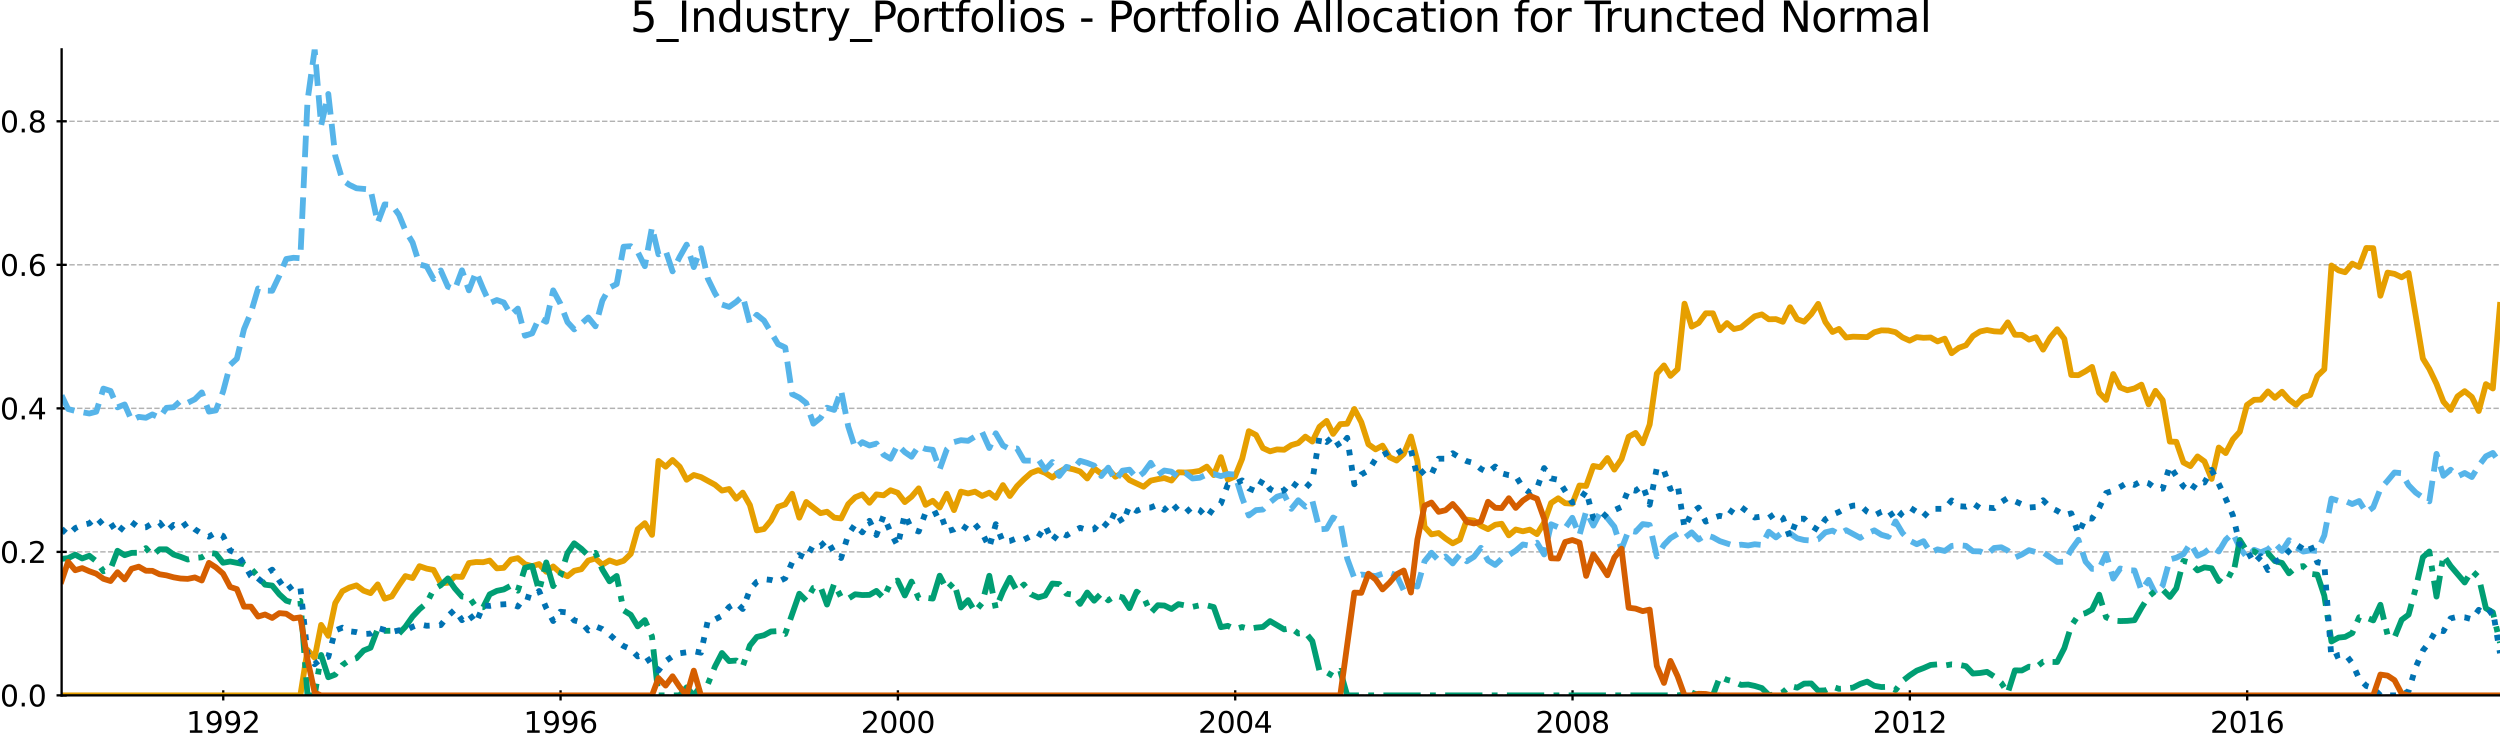 <?xml version="1.0" encoding="utf-8" standalone="no"?>
<!DOCTYPE svg PUBLIC "-//W3C//DTD SVG 1.1//EN"
  "http://www.w3.org/Graphics/SVG/1.1/DTD/svg11.dtd">
<svg xmlns:xlink="http://www.w3.org/1999/xlink" width="858.153pt" height="253.63pt" viewBox="0 0 858.153 253.63" xmlns="http://www.w3.org/2000/svg" version="1.1">
 <defs>
  <style type="text/css">*{stroke-linejoin: round; stroke-linecap: butt}</style>
 </defs>
 <g id="figure_1">
  <g id="patch_1">
   <path d="M 0 253.63 
L 858.153 253.63 
L 858.153 0 
L 0 0 
z
" style="fill: #ffffff"/>
  </g>
  <g id="axes_1">
   <g id="patch_2">
    <path d="M 21.153 238.702 
L 858.153 238.702 
L 858.153 16.942 
L 21.153 16.942 
z
" style="fill: #ffffff"/>
   </g>
   <g id="matplotlib.axis_1">
    <g id="xtick_1">
     <g id="line2d_1">
      <defs>
       <path id="me350238db7" d="M 0 1.75 
L 0 -1.75 
" style="stroke: #000000; stroke-width: 0.8"/>
      </defs>
      <g>
       <use xlink:href="#me350238db7" x="76.631" y="238.702" style="stroke: #000000; stroke-width: 0.8"/>
      </g>
     </g>
     <g id="text_1">
      <!-- 1992 -->
      <g transform="translate(63.906 251.55) scale(0.1 -0.1)">
       <defs>
        <path id="DejaVuSans-31" d="M 794 531 
L 1825 531 
L 1825 4091 
L 703 3866 
L 703 4441 
L 1819 4666 
L 2450 4666 
L 2450 531 
L 3481 531 
L 3481 0 
L 794 0 
L 794 531 
z
" transform="scale(0.016)"/>
        <path id="DejaVuSans-39" d="M 703 97 
L 703 672 
Q 941 559 1184 500 
Q 1428 441 1663 441 
Q 2288 441 2617 861 
Q 2947 1281 2994 2138 
Q 2813 1869 2534 1725 
Q 2256 1581 1919 1581 
Q 1219 1581 811 2004 
Q 403 2428 403 3163 
Q 403 3881 828 4315 
Q 1253 4750 1959 4750 
Q 2769 4750 3195 4129 
Q 3622 3509 3622 2328 
Q 3622 1225 3098 567 
Q 2575 -91 1691 -91 
Q 1453 -91 1209 -44 
Q 966 3 703 97 
z
M 1959 2075 
Q 2384 2075 2632 2365 
Q 2881 2656 2881 3163 
Q 2881 3666 2632 3958 
Q 2384 4250 1959 4250 
Q 1534 4250 1286 3958 
Q 1038 3666 1038 3163 
Q 1038 2656 1286 2365 
Q 1534 2075 1959 2075 
z
" transform="scale(0.016)"/>
        <path id="DejaVuSans-32" d="M 1228 531 
L 3431 531 
L 3431 0 
L 469 0 
L 469 531 
Q 828 903 1448 1529 
Q 2069 2156 2228 2338 
Q 2531 2678 2651 2914 
Q 2772 3150 2772 3378 
Q 2772 3750 2511 3984 
Q 2250 4219 1831 4219 
Q 1534 4219 1204 4116 
Q 875 4013 500 3803 
L 500 4441 
Q 881 4594 1212 4672 
Q 1544 4750 1819 4750 
Q 2544 4750 2975 4387 
Q 3406 4025 3406 3419 
Q 3406 3131 3298 2873 
Q 3191 2616 2906 2266 
Q 2828 2175 2409 1742 
Q 1991 1309 1228 531 
z
" transform="scale(0.016)"/>
       </defs>
       <use xlink:href="#DejaVuSans-31"/>
       <use xlink:href="#DejaVuSans-39" x="63.623"/>
       <use xlink:href="#DejaVuSans-39" x="127.246"/>
       <use xlink:href="#DejaVuSans-32" x="190.869"/>
      </g>
     </g>
    </g>
    <g id="xtick_2">
     <g id="line2d_2">
      <g>
       <use xlink:href="#me350238db7" x="192.421" y="238.702" style="stroke: #000000; stroke-width: 0.8"/>
      </g>
     </g>
     <g id="text_2">
      <!-- 1996 -->
      <g transform="translate(179.696 251.55) scale(0.1 -0.1)">
       <defs>
        <path id="DejaVuSans-36" d="M 2113 2584 
Q 1688 2584 1439 2293 
Q 1191 2003 1191 1497 
Q 1191 994 1439 701 
Q 1688 409 2113 409 
Q 2538 409 2786 701 
Q 3034 994 3034 1497 
Q 3034 2003 2786 2293 
Q 2538 2584 2113 2584 
z
M 3366 4563 
L 3366 3988 
Q 3128 4100 2886 4159 
Q 2644 4219 2406 4219 
Q 1781 4219 1451 3797 
Q 1122 3375 1075 2522 
Q 1259 2794 1537 2939 
Q 1816 3084 2150 3084 
Q 2853 3084 3261 2657 
Q 3669 2231 3669 1497 
Q 3669 778 3244 343 
Q 2819 -91 2113 -91 
Q 1303 -91 875 529 
Q 447 1150 447 2328 
Q 447 3434 972 4092 
Q 1497 4750 2381 4750 
Q 2619 4750 2861 4703 
Q 3103 4656 3366 4563 
z
" transform="scale(0.016)"/>
       </defs>
       <use xlink:href="#DejaVuSans-31"/>
       <use xlink:href="#DejaVuSans-39" x="63.623"/>
       <use xlink:href="#DejaVuSans-39" x="127.246"/>
       <use xlink:href="#DejaVuSans-36" x="190.869"/>
      </g>
     </g>
    </g>
    <g id="xtick_3">
     <g id="line2d_3">
      <g>
       <use xlink:href="#me350238db7" x="308.211" y="238.702" style="stroke: #000000; stroke-width: 0.8"/>
      </g>
     </g>
     <g id="text_3">
      <!-- 2000 -->
      <g transform="translate(295.486 251.55) scale(0.1 -0.1)">
       <defs>
        <path id="DejaVuSans-30" d="M 2034 4250 
Q 1547 4250 1301 3770 
Q 1056 3291 1056 2328 
Q 1056 1369 1301 889 
Q 1547 409 2034 409 
Q 2525 409 2770 889 
Q 3016 1369 3016 2328 
Q 3016 3291 2770 3770 
Q 2525 4250 2034 4250 
z
M 2034 4750 
Q 2819 4750 3233 4129 
Q 3647 3509 3647 2328 
Q 3647 1150 3233 529 
Q 2819 -91 2034 -91 
Q 1250 -91 836 529 
Q 422 1150 422 2328 
Q 422 3509 836 4129 
Q 1250 4750 2034 4750 
z
" transform="scale(0.016)"/>
       </defs>
       <use xlink:href="#DejaVuSans-32"/>
       <use xlink:href="#DejaVuSans-30" x="63.623"/>
       <use xlink:href="#DejaVuSans-30" x="127.246"/>
       <use xlink:href="#DejaVuSans-30" x="190.869"/>
      </g>
     </g>
    </g>
    <g id="xtick_4">
     <g id="line2d_4">
      <g>
       <use xlink:href="#me350238db7" x="424" y="238.702" style="stroke: #000000; stroke-width: 0.8"/>
      </g>
     </g>
     <g id="text_4">
      <!-- 2004 -->
      <g transform="translate(411.275 251.55) scale(0.1 -0.1)">
       <defs>
        <path id="DejaVuSans-34" d="M 2419 4116 
L 825 1625 
L 2419 1625 
L 2419 4116 
z
M 2253 4666 
L 3047 4666 
L 3047 1625 
L 3713 1625 
L 3713 1100 
L 3047 1100 
L 3047 0 
L 2419 0 
L 2419 1100 
L 313 1100 
L 313 1709 
L 2253 4666 
z
" transform="scale(0.016)"/>
       </defs>
       <use xlink:href="#DejaVuSans-32"/>
       <use xlink:href="#DejaVuSans-30" x="63.623"/>
       <use xlink:href="#DejaVuSans-30" x="127.246"/>
       <use xlink:href="#DejaVuSans-34" x="190.869"/>
      </g>
     </g>
    </g>
    <g id="xtick_5">
     <g id="line2d_5">
      <g>
       <use xlink:href="#me350238db7" x="539.79" y="238.702" style="stroke: #000000; stroke-width: 0.8"/>
      </g>
     </g>
     <g id="text_5">
      <!-- 2008 -->
      <g transform="translate(527.065 251.55) scale(0.1 -0.1)">
       <defs>
        <path id="DejaVuSans-38" d="M 2034 2216 
Q 1584 2216 1326 1975 
Q 1069 1734 1069 1313 
Q 1069 891 1326 650 
Q 1584 409 2034 409 
Q 2484 409 2743 651 
Q 3003 894 3003 1313 
Q 3003 1734 2745 1975 
Q 2488 2216 2034 2216 
z
M 1403 2484 
Q 997 2584 770 2862 
Q 544 3141 544 3541 
Q 544 4100 942 4425 
Q 1341 4750 2034 4750 
Q 2731 4750 3128 4425 
Q 3525 4100 3525 3541 
Q 3525 3141 3298 2862 
Q 3072 2584 2669 2484 
Q 3125 2378 3379 2068 
Q 3634 1759 3634 1313 
Q 3634 634 3220 271 
Q 2806 -91 2034 -91 
Q 1263 -91 848 271 
Q 434 634 434 1313 
Q 434 1759 690 2068 
Q 947 2378 1403 2484 
z
M 1172 3481 
Q 1172 3119 1398 2916 
Q 1625 2713 2034 2713 
Q 2441 2713 2670 2916 
Q 2900 3119 2900 3481 
Q 2900 3844 2670 4047 
Q 2441 4250 2034 4250 
Q 1625 4250 1398 4047 
Q 1172 3844 1172 3481 
z
" transform="scale(0.016)"/>
       </defs>
       <use xlink:href="#DejaVuSans-32"/>
       <use xlink:href="#DejaVuSans-30" x="63.623"/>
       <use xlink:href="#DejaVuSans-30" x="127.246"/>
       <use xlink:href="#DejaVuSans-38" x="190.869"/>
      </g>
     </g>
    </g>
    <g id="xtick_6">
     <g id="line2d_6">
      <g>
       <use xlink:href="#me350238db7" x="655.58" y="238.702" style="stroke: #000000; stroke-width: 0.8"/>
      </g>
     </g>
     <g id="text_6">
      <!-- 2012 -->
      <g transform="translate(642.855 251.55) scale(0.1 -0.1)">
       <use xlink:href="#DejaVuSans-32"/>
       <use xlink:href="#DejaVuSans-30" x="63.623"/>
       <use xlink:href="#DejaVuSans-31" x="127.246"/>
       <use xlink:href="#DejaVuSans-32" x="190.869"/>
      </g>
     </g>
    </g>
    <g id="xtick_7">
     <g id="line2d_7">
      <g>
       <use xlink:href="#me350238db7" x="771.37" y="238.702" style="stroke: #000000; stroke-width: 0.8"/>
      </g>
     </g>
     <g id="text_7">
      <!-- 2016 -->
      <g transform="translate(758.645 251.55) scale(0.1 -0.1)">
       <use xlink:href="#DejaVuSans-32"/>
       <use xlink:href="#DejaVuSans-30" x="63.623"/>
       <use xlink:href="#DejaVuSans-31" x="127.246"/>
       <use xlink:href="#DejaVuSans-36" x="190.869"/>
      </g>
     </g>
    </g>
   </g>
   <g id="matplotlib.axis_2">
    <g id="ytick_1">
     <g id="line2d_8">
      <path d="M 21.153 238.702 
L 858.153 238.702 
" clip-path="url(#p7218ee114c)" style="fill: none; stroke-dasharray: 1.85,0.8; stroke-dashoffset: 0; stroke: #b2b2b2; stroke-width: 0.5"/>
     </g>
     <g id="line2d_9">
      <defs>
       <path id="m1d2c7af7d6" d="M 1.75 0 
L -1.75 -0 
" style="stroke: #000000; stroke-width: 0.8"/>
      </defs>
      <g>
       <use xlink:href="#m1d2c7af7d6" x="21.153" y="238.702" style="stroke: #000000; stroke-width: 0.8"/>
      </g>
     </g>
     <g id="text_8">
      <!-- 0.0 -->
      <g transform="translate(0 242.501) scale(0.1 -0.1)">
       <defs>
        <path id="DejaVuSans-2e" d="M 684 794 
L 1344 794 
L 1344 0 
L 684 0 
L 684 794 
z
" transform="scale(0.016)"/>
       </defs>
       <use xlink:href="#DejaVuSans-30"/>
       <use xlink:href="#DejaVuSans-2e" x="63.623"/>
       <use xlink:href="#DejaVuSans-30" x="95.41"/>
      </g>
     </g>
    </g>
    <g id="ytick_2">
     <g id="line2d_10">
      <path d="M 21.153 189.436 
L 858.153 189.436 
" clip-path="url(#p7218ee114c)" style="fill: none; stroke-dasharray: 1.85,0.8; stroke-dashoffset: 0; stroke: #b2b2b2; stroke-width: 0.5"/>
     </g>
     <g id="line2d_11">
      <g>
       <use xlink:href="#m1d2c7af7d6" x="21.153" y="189.436" style="stroke: #000000; stroke-width: 0.8"/>
      </g>
     </g>
     <g id="text_9">
      <!-- 0.2 -->
      <g transform="translate(0 193.235) scale(0.1 -0.1)">
       <use xlink:href="#DejaVuSans-30"/>
       <use xlink:href="#DejaVuSans-2e" x="63.623"/>
       <use xlink:href="#DejaVuSans-32" x="95.41"/>
      </g>
     </g>
    </g>
    <g id="ytick_3">
     <g id="line2d_12">
      <path d="M 21.153 140.17 
L 858.153 140.17 
" clip-path="url(#p7218ee114c)" style="fill: none; stroke-dasharray: 1.85,0.8; stroke-dashoffset: 0; stroke: #b2b2b2; stroke-width: 0.5"/>
     </g>
     <g id="line2d_13">
      <g>
       <use xlink:href="#m1d2c7af7d6" x="21.153" y="140.17" style="stroke: #000000; stroke-width: 0.8"/>
      </g>
     </g>
     <g id="text_10">
      <!-- 0.4 -->
      <g transform="translate(0 143.969) scale(0.1 -0.1)">
       <use xlink:href="#DejaVuSans-30"/>
       <use xlink:href="#DejaVuSans-2e" x="63.623"/>
       <use xlink:href="#DejaVuSans-34" x="95.41"/>
      </g>
     </g>
    </g>
    <g id="ytick_4">
     <g id="line2d_14">
      <path d="M 21.153 90.904 
L 858.153 90.904 
" clip-path="url(#p7218ee114c)" style="fill: none; stroke-dasharray: 1.85,0.8; stroke-dashoffset: 0; stroke: #b2b2b2; stroke-width: 0.5"/>
     </g>
     <g id="line2d_15">
      <g>
       <use xlink:href="#m1d2c7af7d6" x="21.153" y="90.904" style="stroke: #000000; stroke-width: 0.8"/>
      </g>
     </g>
     <g id="text_11">
      <!-- 0.6 -->
      <g transform="translate(0 94.703) scale(0.1 -0.1)">
       <use xlink:href="#DejaVuSans-30"/>
       <use xlink:href="#DejaVuSans-2e" x="63.623"/>
       <use xlink:href="#DejaVuSans-36" x="95.41"/>
      </g>
     </g>
    </g>
    <g id="ytick_5">
     <g id="line2d_16">
      <path d="M 21.153 41.637 
L 858.153 41.637 
" clip-path="url(#p7218ee114c)" style="fill: none; stroke-dasharray: 1.85,0.8; stroke-dashoffset: 0; stroke: #b2b2b2; stroke-width: 0.5"/>
     </g>
     <g id="line2d_17">
      <g>
       <use xlink:href="#m1d2c7af7d6" x="21.153" y="41.637" style="stroke: #000000; stroke-width: 0.8"/>
      </g>
     </g>
     <g id="text_12">
      <!-- 0.8 -->
      <g transform="translate(0 45.437) scale(0.1 -0.1)">
       <use xlink:href="#DejaVuSans-30"/>
       <use xlink:href="#DejaVuSans-2e" x="63.623"/>
       <use xlink:href="#DejaVuSans-38" x="95.41"/>
      </g>
     </g>
    </g>
   </g>
   <g id="line2d_18">
    <path d="M 21.153 238.702 
L 103.102 238.702 
L 105.558 223.107 
L 108.015 225.758 
L 110.234 214.5 
L 112.691 218.256 
L 115.069 207.043 
L 117.526 202.946 
L 119.903 201.704 
L 122.36 200.933 
L 124.817 202.757 
L 127.195 203.599 
L 129.652 200.602 
L 132.029 205.504 
L 134.486 204.72 
L 136.943 200.879 
L 139.162 197.746 
L 141.619 198.423 
L 143.997 194.348 
L 146.453 195.188 
L 148.831 195.642 
L 151.288 200.206 
L 153.745 200.043 
L 156.122 197.916 
L 158.579 198.037 
L 160.957 193.276 
L 163.414 192.917 
L 165.871 192.99 
L 168.09 192.418 
L 170.547 195.092 
L 172.924 194.918 
L 175.381 192.092 
L 177.759 191.581 
L 180.216 193.68 
L 182.672 194.339 
L 185.05 193.624 
L 187.507 196.254 
L 189.885 194.44 
L 192.341 196.593 
L 194.798 197.799 
L 197.097 195.938 
L 199.554 195.386 
L 201.931 192.414 
L 204.388 191.705 
L 206.766 193.831 
L 209.223 192.376 
L 211.679 193.254 
L 214.057 192.502 
L 216.514 190.123 
L 218.892 181.675 
L 221.348 179.583 
L 223.805 183.596 
L 226.024 158.225 
L 228.481 160.198 
L 230.859 157.899 
L 233.316 160.214 
L 235.693 164.678 
L 238.15 163.046 
L 240.607 163.769 
L 245.442 166.403 
L 247.819 168.393 
L 250.276 167.86 
L 252.733 171.188 
L 254.952 169.095 
L 257.409 173.372 
L 259.786 182.066 
L 262.243 181.591 
L 264.621 178.712 
L 267.078 173.97 
L 269.535 173.116 
L 271.912 169.482 
L 274.369 177.697 
L 276.747 172.309 
L 281.661 176.146 
L 283.88 175.66 
L 286.337 177.674 
L 288.714 177.956 
L 291.171 173.043 
L 293.549 170.704 
L 296.006 169.713 
L 298.462 172.58 
L 300.84 169.704 
L 303.297 170.02 
L 305.674 168.273 
L 308.131 169.136 
L 310.588 172.343 
L 312.887 170.505 
L 315.343 167.637 
L 317.721 173.293 
L 320.178 171.902 
L 322.556 174.204 
L 325.012 169.482 
L 327.469 175.102 
L 329.847 168.757 
L 332.304 169.382 
L 334.681 168.767 
L 337.138 170.229 
L 339.595 169.126 
L 341.814 170.88 
L 344.271 166.52 
L 346.649 170.255 
L 349.106 166.88 
L 351.483 164.501 
L 353.94 162.317 
L 356.397 161.39 
L 358.775 162.305 
L 361.231 163.906 
L 363.609 161.982 
L 366.066 160.602 
L 368.523 161.12 
L 370.742 161.834 
L 373.199 164.234 
L 375.576 160.776 
L 378.033 162.613 
L 380.411 161.048 
L 382.868 163.635 
L 385.325 162.388 
L 387.702 164.796 
L 392.537 167.08 
L 394.994 164.991 
L 397.45 164.457 
L 399.67 164.098 
L 402.126 164.951 
L 404.504 162.115 
L 406.961 162.205 
L 409.339 162.037 
L 411.795 161.636 
L 414.252 160.173 
L 416.63 163.07 
L 419.087 156.924 
L 421.464 164.627 
L 423.921 163.564 
L 426.378 157.492 
L 428.676 148.011 
L 431.133 149.304 
L 433.511 153.801 
L 435.968 154.924 
L 438.345 154.266 
L 440.802 154.381 
L 443.259 152.794 
L 445.637 152.096 
L 448.094 149.878 
L 450.471 151.571 
L 452.928 146.495 
L 455.385 144.486 
L 457.604 148.937 
L 460.061 145.586 
L 462.439 145.455 
L 464.895 140.389 
L 467.273 144.893 
L 469.73 152.51 
L 472.187 154.247 
L 474.564 152.965 
L 477.021 156.961 
L 479.399 158.082 
L 481.856 155.826 
L 484.313 149.839 
L 486.532 158.283 
L 488.989 180.823 
L 491.366 183.429 
L 493.823 182.959 
L 496.201 184.849 
L 498.658 186.504 
L 501.114 185.233 
L 503.492 178.36 
L 505.949 178.707 
L 508.327 180.454 
L 510.783 181.641 
L 513.24 180.129 
L 515.459 179.79 
L 517.916 183.761 
L 520.294 181.755 
L 522.751 182.383 
L 525.128 181.799 
L 527.585 183.346 
L 530.042 179.425 
L 532.42 172.672 
L 534.877 171.042 
L 537.254 172.726 
L 539.711 172.886 
L 542.168 166.655 
L 544.466 166.817 
L 546.923 159.94 
L 549.301 160.371 
L 551.758 157.225 
L 554.135 161.191 
L 556.592 157.596 
L 559.049 149.912 
L 561.427 148.61 
L 563.884 152.158 
L 566.261 145.742 
L 568.718 128.243 
L 571.175 125.439 
L 573.394 129.026 
L 575.851 126.712 
L 578.228 104.244 
L 580.685 112.112 
L 583.063 110.874 
L 585.52 107.547 
L 587.977 107.546 
L 590.354 113.367 
L 592.811 110.905 
L 595.189 112.943 
L 597.646 112.403 
L 602.322 108.57 
L 604.779 107.919 
L 607.156 109.592 
L 609.613 109.543 
L 611.991 110.459 
L 614.448 105.463 
L 616.904 109.561 
L 619.282 110.41 
L 621.739 107.826 
L 624.116 104.308 
L 626.573 110.514 
L 629.03 113.954 
L 631.249 112.913 
L 633.706 115.854 
L 636.084 115.566 
L 640.918 115.725 
L 643.375 114.064 
L 645.832 113.39 
L 648.21 113.461 
L 650.667 114.031 
L 653.044 115.807 
L 655.501 116.924 
L 657.958 115.724 
L 660.256 115.953 
L 662.713 115.85 
L 665.091 117.192 
L 667.548 116.244 
L 669.925 121.242 
L 672.382 119.399 
L 674.839 118.521 
L 677.217 115.333 
L 679.673 113.78 
L 682.051 113.286 
L 684.508 113.731 
L 686.965 113.868 
L 689.184 110.657 
L 691.641 114.911 
L 694.018 114.951 
L 696.475 116.581 
L 698.853 115.776 
L 701.31 120.012 
L 703.767 115.832 
L 706.144 113.022 
L 708.601 116.305 
L 710.979 128.722 
L 713.436 128.777 
L 715.892 127.432 
L 718.112 125.95 
L 720.568 134.832 
L 722.946 137.267 
L 725.403 128.397 
L 727.781 132.998 
L 730.237 133.947 
L 732.694 133.324 
L 735.072 132.039 
L 737.529 138.782 
L 739.906 134.156 
L 742.363 137.37 
L 744.82 151.588 
L 747.039 151.653 
L 749.496 158.742 
L 751.874 159.999 
L 754.331 156.678 
L 756.708 158.398 
L 759.165 164.393 
L 761.622 153.624 
L 764 155.521 
L 766.456 150.832 
L 768.834 148.21 
L 771.291 139.013 
L 773.748 137.244 
L 776.046 137.188 
L 778.503 134.356 
L 780.881 136.553 
L 783.337 134.468 
L 785.715 137.161 
L 788.172 138.984 
L 790.629 136.376 
L 793.006 135.579 
L 795.463 129.05 
L 797.841 126.765 
L 800.298 91.137 
L 802.755 92.815 
L 804.974 93.443 
L 807.431 90.491 
L 809.808 91.637 
L 812.265 85.119 
L 814.643 85.186 
L 817.1 101.51 
L 819.556 93.574 
L 821.934 94.009 
L 824.391 95.184 
L 826.769 93.705 
L 831.682 123.078 
L 833.901 126.665 
L 836.358 131.78 
L 838.736 137.88 
L 841.193 140.697 
L 843.57 136.07 
L 846.027 134.275 
L 848.484 136.264 
L 850.862 141.082 
L 853.319 131.859 
L 855.696 133.347 
L 858.153 104.669 
L 858.153 104.669 
" clip-path="url(#p7218ee114c)" style="fill: none; stroke: #e69f00; stroke-width: 2; stroke-linecap: square"/>
   </g>
   <g id="line2d_19">
    <path d="M 21.153 135.732 
L 23.372 140.401 
L 25.829 141.068 
L 30.664 141.939 
L 33.041 141.314 
L 35.498 133.393 
L 37.955 134.201 
L 40.333 139.827 
L 42.789 138.837 
L 45.167 144.263 
L 47.624 143.095 
L 50.081 143.407 
L 52.3 142.262 
L 54.757 143.4 
L 57.134 140 
L 59.591 139.78 
L 61.969 137.587 
L 64.426 138.267 
L 66.883 137.06 
L 69.26 134.698 
L 71.717 141.292 
L 74.095 140.871 
L 76.552 134.463 
L 79.008 125.242 
L 81.307 123.12 
L 83.764 112.968 
L 86.141 107.265 
L 88.598 99.024 
L 90.976 99.73 
L 93.433 99.807 
L 95.89 94.63 
L 98.267 88.896 
L 100.724 88.487 
L 103.102 88.631 
L 105.558 34.535 
L 108.015 16.942 
L 110.234 43.058 
L 112.691 32.264 
L 115.069 53.453 
L 117.526 61.775 
L 119.903 63.443 
L 122.36 64.627 
L 127.195 65.05 
L 129.652 76.475 
L 132.029 70.161 
L 134.486 70.314 
L 136.943 73.735 
L 139.162 79.133 
L 141.619 83.234 
L 143.997 90.747 
L 146.453 91.451 
L 148.831 95.811 
L 151.288 92.825 
L 153.745 98.398 
L 156.122 99.35 
L 158.579 92.791 
L 160.957 99.659 
L 163.414 93.333 
L 165.871 99.195 
L 168.09 104.056 
L 170.547 102.99 
L 172.924 103.836 
L 175.381 108.068 
L 177.759 105.924 
L 180.216 115.235 
L 182.672 114.427 
L 185.05 109.161 
L 187.507 110.446 
L 189.885 99.671 
L 192.341 104.21 
L 194.798 110.579 
L 197.097 113.072 
L 199.554 111.116 
L 201.931 108.978 
L 204.388 112.01 
L 206.766 103.207 
L 209.223 98.766 
L 211.679 97.493 
L 214.057 84.688 
L 216.514 84.511 
L 218.892 86.478 
L 221.348 91.365 
L 223.805 78.013 
L 226.024 87.3 
L 228.481 85.996 
L 230.859 93.144 
L 233.316 88.176 
L 235.693 83.974 
L 238.15 91.689 
L 240.607 85.206 
L 242.985 95.682 
L 245.442 100.699 
L 247.819 104.535 
L 250.276 105.347 
L 252.733 103.601 
L 254.952 101.59 
L 257.409 111.072 
L 259.786 108.061 
L 262.243 110.025 
L 267.078 118.132 
L 269.535 119.286 
L 271.912 135.279 
L 274.369 136.484 
L 276.747 138.371 
L 279.204 145.422 
L 281.661 143.458 
L 283.88 139.943 
L 286.337 140.709 
L 288.714 133.99 
L 291.171 146.411 
L 293.549 153.819 
L 296.006 151.78 
L 298.462 152.923 
L 300.84 152.264 
L 303.297 156.084 
L 305.674 157.454 
L 308.131 152.709 
L 310.588 155.192 
L 312.887 156.781 
L 315.343 153.095 
L 317.721 154.093 
L 320.178 154.405 
L 322.556 161.074 
L 325.012 154.237 
L 327.469 151.75 
L 329.847 151.098 
L 332.304 151.32 
L 337.138 148.343 
L 339.595 153.796 
L 341.814 148.736 
L 344.271 152.905 
L 346.649 154.185 
L 349.106 153.95 
L 351.483 158.098 
L 353.94 158.128 
L 356.397 157.614 
L 358.775 161.241 
L 361.231 158.602 
L 363.609 163.381 
L 366.066 160.253 
L 368.523 160.955 
L 370.742 158.175 
L 373.199 158.902 
L 375.576 159.825 
L 378.033 163.398 
L 380.411 160.531 
L 382.868 164.939 
L 385.325 161.555 
L 387.702 161.222 
L 390.159 164.074 
L 392.537 162.233 
L 394.994 158.86 
L 397.45 163.052 
L 399.67 161.512 
L 402.126 161.907 
L 404.504 163.711 
L 406.961 162.39 
L 409.339 164.241 
L 411.795 163.994 
L 414.252 162.875 
L 416.63 162.692 
L 419.087 163.439 
L 421.464 162.711 
L 423.921 162.89 
L 426.378 170.847 
L 428.676 176.945 
L 431.133 175.107 
L 433.511 174.904 
L 435.968 172.431 
L 438.345 170.509 
L 440.802 169.753 
L 443.259 174.66 
L 445.637 171.718 
L 448.094 173.904 
L 450.471 171.873 
L 452.928 181.703 
L 455.385 181.516 
L 457.604 177.652 
L 460.061 178.959 
L 462.439 191.722 
L 464.895 198.445 
L 467.273 197.22 
L 472.187 197.74 
L 474.564 196.926 
L 477.021 196.609 
L 479.399 197.514 
L 481.856 202.659 
L 484.313 200.794 
L 486.532 201.348 
L 488.989 192.667 
L 491.366 189.733 
L 493.823 192.37 
L 496.201 191.038 
L 498.658 193.405 
L 501.114 190.32 
L 503.492 192.67 
L 505.949 191.138 
L 508.327 188.051 
L 510.783 192.384 
L 513.24 193.915 
L 515.459 191.83 
L 517.916 190.579 
L 520.294 189.002 
L 522.751 186.901 
L 525.128 187.315 
L 527.585 186.292 
L 530.042 190.317 
L 532.42 179.968 
L 534.877 181.002 
L 537.254 181.274 
L 539.711 177.737 
L 542.168 183.699 
L 544.466 175.49 
L 546.923 180.413 
L 549.301 175.828 
L 551.758 177.852 
L 554.135 180.793 
L 556.592 188.519 
L 559.049 182.047 
L 561.427 182.525 
L 563.884 179.899 
L 566.261 180.202 
L 568.718 191.019 
L 571.175 187.034 
L 573.394 184.74 
L 575.851 183.258 
L 578.228 184.623 
L 580.685 182.741 
L 583.063 185.198 
L 585.52 183.662 
L 587.977 184.431 
L 590.354 185.75 
L 595.189 187.327 
L 597.646 186.964 
L 600.103 187.238 
L 602.322 186.821 
L 604.779 187.066 
L 607.156 182.516 
L 609.613 184.467 
L 611.991 182.631 
L 614.448 183.057 
L 616.904 184.776 
L 619.282 185.366 
L 621.739 185.541 
L 624.116 185.102 
L 626.573 182.74 
L 629.03 182.142 
L 631.249 183.375 
L 633.706 182.007 
L 638.541 184.623 
L 640.918 183.111 
L 643.375 182.053 
L 645.832 183.572 
L 648.21 184.258 
L 650.667 178.981 
L 653.044 182.974 
L 655.501 185.564 
L 657.958 186.804 
L 660.256 185.776 
L 662.713 189.698 
L 665.091 188.578 
L 667.548 189.121 
L 669.925 187.393 
L 672.382 187.153 
L 674.839 187.369 
L 677.217 189.206 
L 679.673 189.263 
L 682.051 190.345 
L 684.508 188.104 
L 686.965 187.86 
L 689.184 189.011 
L 691.641 191.406 
L 694.018 190.332 
L 696.475 188.846 
L 698.853 189.534 
L 701.31 189.606 
L 706.144 192.888 
L 708.601 192.813 
L 710.979 188.692 
L 713.436 185.287 
L 715.892 192.767 
L 718.112 195.27 
L 720.568 195.218 
L 722.946 190.109 
L 725.403 198.605 
L 727.781 195.138 
L 730.237 195.724 
L 732.694 195.82 
L 735.072 202.66 
L 737.529 199.049 
L 739.906 203.856 
L 742.363 200.992 
L 744.82 192.043 
L 747.039 191.445 
L 749.496 190.22 
L 751.874 186.533 
L 754.331 190.782 
L 756.708 189.699 
L 759.165 187.724 
L 761.622 189.29 
L 764 185.286 
L 766.456 182.997 
L 768.834 188.014 
L 771.291 191.316 
L 773.748 188.731 
L 776.046 189.602 
L 778.503 188.552 
L 780.881 186.442 
L 783.337 189.109 
L 785.715 185.421 
L 788.172 187.906 
L 790.629 189.332 
L 793.006 188.933 
L 795.463 189.122 
L 797.841 183.801 
L 800.298 171.16 
L 802.755 171.95 
L 804.974 171.949 
L 807.431 173.019 
L 809.808 171.984 
L 812.265 175.927 
L 814.643 174.123 
L 817.1 167.82 
L 819.556 165.046 
L 821.934 162.184 
L 824.391 162.438 
L 826.769 166.554 
L 829.225 169.083 
L 831.682 170.792 
L 833.901 172.096 
L 836.358 155.799 
L 838.736 163.323 
L 841.193 161.24 
L 843.57 163.568 
L 846.027 162.36 
L 848.484 163.752 
L 850.862 159.875 
L 853.319 156.634 
L 855.696 155.478 
L 858.153 158.916 
L 858.153 158.916 
" clip-path="url(#p7218ee114c)" style="fill: none; stroke-dasharray: 7.4,3.2; stroke-dashoffset: 0; stroke: #56b4e9; stroke-width: 2"/>
   </g>
   <g id="line2d_20">
    <path d="M 21.153 191.821 
L 23.372 191.6 
L 25.829 190.391 
L 28.207 191.694 
L 30.664 190.778 
L 33.041 192.636 
L 35.498 196.089 
L 37.955 195.276 
L 40.333 189.06 
L 42.789 190.574 
L 45.167 189.782 
L 47.624 189.731 
L 50.081 188.149 
L 52.3 190.641 
L 54.757 188.565 
L 57.134 188.567 
L 59.591 190.348 
L 61.969 191.122 
L 64.426 192.063 
L 66.883 191.522 
L 69.26 191.311 
L 71.717 189.766 
L 74.095 190.079 
L 76.552 193.173 
L 79.008 192.752 
L 83.764 193.681 
L 86.141 195.179 
L 88.598 197.878 
L 90.976 200.701 
L 93.433 201.005 
L 95.89 204.013 
L 98.267 206.192 
L 100.724 206.926 
L 103.102 206.265 
L 105.558 238.702 
L 108.015 238.702 
L 110.234 224.833 
L 112.691 232.472 
L 115.069 231.559 
L 117.526 228.299 
L 119.903 226.634 
L 122.36 225.935 
L 124.817 223.294 
L 127.195 222.331 
L 129.652 215.853 
L 132.029 216.556 
L 134.486 216.508 
L 136.943 217.503 
L 139.162 215.136 
L 141.619 211.652 
L 143.997 209.103 
L 146.453 207.032 
L 148.831 202.35 
L 151.288 200.872 
L 153.745 198.549 
L 156.122 201.961 
L 158.579 204.768 
L 160.957 204.883 
L 163.414 208.383 
L 165.871 208.432 
L 168.09 204.016 
L 170.547 202.819 
L 172.924 202.333 
L 175.381 201.032 
L 177.759 202.759 
L 180.216 194.888 
L 182.672 194.285 
L 185.05 202.827 
L 187.507 193.058 
L 189.885 201.189 
L 192.341 197.694 
L 194.798 189.851 
L 197.097 186.495 
L 199.554 188.375 
L 201.931 190.675 
L 204.388 189.775 
L 206.766 195.497 
L 209.223 199.537 
L 211.679 197.705 
L 214.057 209.512 
L 216.514 211.038 
L 218.892 215.005 
L 221.348 212.867 
L 223.805 218.485 
L 226.024 238.702 
L 233.316 238.702 
L 235.693 235.948 
L 238.15 238.702 
L 240.607 235.45 
L 242.985 234.799 
L 245.442 228.75 
L 247.819 224.154 
L 250.276 226.922 
L 252.733 226.737 
L 254.952 228.747 
L 257.409 221.572 
L 259.786 218.629 
L 262.243 218.054 
L 264.621 216.775 
L 267.078 216.64 
L 269.535 217.604 
L 274.369 203.805 
L 276.747 206.179 
L 279.204 201.796 
L 281.661 201.446 
L 283.88 207.518 
L 286.337 200.385 
L 288.714 204.984 
L 291.171 205.508 
L 293.549 203.993 
L 296.006 204.255 
L 298.462 204.198 
L 300.84 202.84 
L 303.297 205.292 
L 305.674 200.081 
L 308.131 199.272 
L 310.588 204.393 
L 312.887 199.637 
L 315.343 205.302 
L 317.721 205.174 
L 320.178 205.471 
L 322.556 197.62 
L 325.012 202.349 
L 327.469 199.905 
L 329.847 208.513 
L 332.304 206.003 
L 334.681 209.953 
L 337.138 206.972 
L 339.595 197.644 
L 341.814 208.931 
L 344.271 202.973 
L 346.649 198.336 
L 349.106 202.911 
L 351.483 200.656 
L 353.94 204.016 
L 356.397 205.083 
L 358.775 204.411 
L 361.231 200.312 
L 363.609 200.487 
L 366.066 203.81 
L 368.523 204.135 
L 370.742 207.294 
L 373.199 203.39 
L 375.576 206.197 
L 378.033 203.691 
L 380.411 206.077 
L 382.868 204.426 
L 385.325 205.069 
L 387.702 208.742 
L 390.159 203.098 
L 392.537 204.832 
L 394.994 210.409 
L 397.45 207.741 
L 399.67 207.856 
L 402.126 209.039 
L 404.504 207.375 
L 409.339 208.31 
L 411.795 207.772 
L 414.252 207.778 
L 416.63 208.388 
L 419.087 215.287 
L 421.464 214.829 
L 423.921 215.993 
L 426.378 215.232 
L 428.676 215.867 
L 431.133 215.438 
L 433.511 215.205 
L 435.968 213.199 
L 440.802 216.043 
L 443.259 215.581 
L 445.637 217.451 
L 448.094 217.128 
L 450.471 220.075 
L 452.928 230.361 
L 455.385 230.749 
L 457.604 232.058 
L 460.061 230.279 
L 462.439 238.702 
L 575.851 238.702 
L 578.228 238.411 
L 580.685 237.683 
L 583.063 238.702 
L 587.977 238.702 
L 590.354 232.308 
L 592.811 233.354 
L 595.189 233.966 
L 597.646 235.103 
L 600.103 234.976 
L 602.322 235.447 
L 604.779 236.193 
L 607.156 238.585 
L 609.613 238.393 
L 611.991 237.595 
L 614.448 235.467 
L 616.904 236.049 
L 619.282 234.663 
L 621.739 234.609 
L 624.116 237.077 
L 626.573 236.971 
L 629.03 235.709 
L 631.249 236.455 
L 633.706 236.307 
L 636.084 236.027 
L 638.541 234.772 
L 640.918 233.977 
L 643.375 235.408 
L 645.832 235.84 
L 648.21 235.75 
L 650.667 236.873 
L 653.044 233.787 
L 655.501 231.837 
L 657.958 230.201 
L 660.256 229.33 
L 662.713 228.253 
L 665.091 228.049 
L 667.548 228.456 
L 669.925 228.051 
L 672.382 228.173 
L 674.839 228.677 
L 677.217 231.197 
L 679.673 231.011 
L 682.051 230.624 
L 684.508 232.217 
L 686.965 234.408 
L 689.184 237.863 
L 691.641 230.116 
L 694.018 230.142 
L 696.475 228.841 
L 698.853 229.135 
L 701.31 227.146 
L 706.144 227.248 
L 708.601 222.472 
L 710.979 214.854 
L 713.436 211.16 
L 715.892 210.468 
L 718.112 209.238 
L 720.568 204.128 
L 722.946 211.884 
L 725.403 213.034 
L 727.781 213.187 
L 730.237 213.119 
L 732.694 212.891 
L 735.072 208.661 
L 737.529 204.762 
L 739.906 202.812 
L 742.363 202.377 
L 744.82 204.903 
L 747.039 201.962 
L 749.496 192.534 
L 751.874 193.173 
L 754.331 195.778 
L 756.708 194.758 
L 759.165 195.082 
L 761.622 199.45 
L 764 196.504 
L 766.456 197.755 
L 768.834 185.336 
L 771.291 189.27 
L 773.748 189.242 
L 776.046 190.758 
L 778.503 189.886 
L 780.881 192.592 
L 783.337 193.246 
L 785.715 196.79 
L 788.172 194.703 
L 790.629 194.323 
L 793.006 196.962 
L 795.463 197.266 
L 797.841 204.467 
L 800.298 220.194 
L 802.755 218.859 
L 804.974 218.624 
L 807.431 217.323 
L 809.808 211.875 
L 812.265 211.98 
L 814.643 212.954 
L 817.1 207.595 
L 819.556 217.945 
L 821.934 218.816 
L 824.391 212.767 
L 826.769 210.99 
L 829.225 201.909 
L 831.682 191.277 
L 833.901 189.312 
L 836.358 204.78 
L 838.736 190.627 
L 841.193 194.261 
L 846.027 199.94 
L 848.484 195.887 
L 850.862 198.185 
L 853.319 208.806 
L 855.696 210.189 
L 858.153 220.661 
L 858.153 220.661 
" clip-path="url(#p7218ee114c)" style="fill: none; stroke-dasharray: 12.8,3.2,2,3.2; stroke-dashoffset: 0; stroke: #009e73; stroke-width: 2"/>
   </g>
   <g id="line2d_21">
    <path d="M 21.153 181.519 
L 23.372 183.636 
L 25.829 181.282 
L 28.207 180.223 
L 30.664 179.674 
L 33.041 177.59 
L 35.498 180.317 
L 37.955 179.558 
L 40.333 183.161 
L 42.789 180.182 
L 45.167 179.188 
L 47.624 181.135 
L 50.081 181.003 
L 52.3 179.623 
L 54.757 179.392 
L 57.134 182.411 
L 59.591 180.18 
L 61.969 181.186 
L 64.426 179.438 
L 66.883 181.685 
L 69.26 183.212 
L 71.717 184.209 
L 74.095 182.787 
L 76.552 183.951 
L 79.008 189.002 
L 81.307 189.955 
L 83.764 193.589 
L 86.141 197.79 
L 88.598 199.936 
L 90.976 197.117 
L 93.433 195.55 
L 95.89 199.37 
L 98.267 202.712 
L 100.724 200.803 
L 103.102 201.653 
L 105.558 224.458 
L 108.015 227.995 
L 110.234 226.085 
L 112.691 225.485 
L 115.069 216.421 
L 117.526 215.456 
L 119.903 216.696 
L 122.36 216.982 
L 124.817 217.639 
L 127.195 217.497 
L 129.652 215.547 
L 134.486 216.935 
L 136.943 216.36 
L 139.162 216.462 
L 141.619 215.167 
L 143.997 214.278 
L 146.453 214.805 
L 151.288 214.574 
L 153.745 211.486 
L 156.122 209.249 
L 158.579 212.881 
L 160.957 210.66 
L 163.414 213.844 
L 165.871 207.861 
L 168.09 207.986 
L 170.547 207.576 
L 175.381 207.284 
L 177.759 208.212 
L 180.216 204.673 
L 182.672 205.426 
L 185.05 202.865 
L 187.507 208.719 
L 189.885 213.177 
L 192.341 209.98 
L 194.798 210.247 
L 197.097 212.972 
L 199.554 213.601 
L 201.931 216.41 
L 204.388 214.987 
L 206.766 215.942 
L 209.223 217.798 
L 211.679 220.024 
L 214.057 221.774 
L 216.514 222.804 
L 218.892 225.319 
L 221.348 224.662 
L 223.805 228.383 
L 226.024 230.182 
L 228.481 226.953 
L 230.859 225.288 
L 233.316 224.251 
L 238.15 223.531 
L 240.607 224.051 
L 242.985 212.955 
L 245.442 212.624 
L 247.819 211.394 
L 250.276 208.348 
L 252.733 206.95 
L 254.952 209.044 
L 257.409 202.46 
L 259.786 199.72 
L 262.243 198.807 
L 264.621 199.069 
L 267.078 199.734 
L 269.535 198.471 
L 271.912 193.036 
L 274.369 190.491 
L 276.747 191.617 
L 279.204 187.005 
L 281.661 187.427 
L 283.88 185.356 
L 286.337 189.708 
L 288.714 191.546 
L 291.171 183.515 
L 293.549 179.961 
L 296.006 182.729 
L 298.462 178.775 
L 300.84 183.668 
L 303.297 177.081 
L 305.674 182.668 
L 308.131 187.359 
L 310.588 176.548 
L 312.887 181.554 
L 315.343 182.442 
L 317.721 175.917 
L 320.178 176.698 
L 322.556 175.579 
L 325.012 182.409 
L 327.469 181.719 
L 329.847 180.108 
L 332.304 181.772 
L 334.681 179.962 
L 337.138 182.933 
L 339.595 187.91 
L 341.814 179.929 
L 344.271 186.079 
L 346.649 185.7 
L 349.106 184.735 
L 351.483 185.222 
L 353.94 184.015 
L 356.397 184.39 
L 358.775 180.52 
L 361.231 185.656 
L 363.609 182.627 
L 366.066 183.813 
L 368.523 182.267 
L 370.742 181.173 
L 373.199 181.951 
L 375.576 181.679 
L 378.033 178.775 
L 380.411 180.821 
L 382.868 175.477 
L 385.325 179.465 
L 387.702 173.716 
L 390.159 175.362 
L 392.537 174.332 
L 394.994 174.217 
L 397.45 173.227 
L 399.67 175.011 
L 402.126 172.58 
L 404.504 175.275 
L 406.961 176.072 
L 409.339 173.889 
L 411.795 175.074 
L 414.252 177.651 
L 416.63 174.327 
L 419.087 172.827 
L 421.464 166.309 
L 423.921 166.029 
L 426.378 164.906 
L 428.676 167.654 
L 431.133 168.628 
L 433.511 164.568 
L 435.968 167.922 
L 438.345 169.136 
L 440.802 168.3 
L 443.259 165.441 
L 445.637 167.212 
L 448.094 167.566 
L 450.471 164.958 
L 452.928 149.918 
L 455.385 151.725 
L 457.604 149.83 
L 460.061 153.654 
L 462.439 150.282 
L 464.895 166.214 
L 467.273 162.862 
L 469.73 161.511 
L 472.187 157.587 
L 477.021 154.963 
L 479.399 155.746 
L 481.856 154.154 
L 484.313 154.458 
L 486.532 163.631 
L 488.989 161.382 
L 491.366 162.808 
L 493.823 157.457 
L 496.201 157.449 
L 498.658 155.572 
L 501.114 157.147 
L 503.492 158.298 
L 505.949 158.954 
L 508.327 160.949 
L 510.783 162.21 
L 513.24 160.144 
L 515.459 162.462 
L 517.916 163.11 
L 520.294 163.383 
L 522.751 167.356 
L 525.128 169.118 
L 527.585 167.647 
L 530.042 160.67 
L 532.42 164.209 
L 534.877 164.705 
L 539.711 172.489 
L 542.168 171.883 
L 544.466 168.488 
L 546.923 177.803 
L 549.301 178.604 
L 551.758 175.94 
L 554.135 175.115 
L 556.592 174.027 
L 559.049 167.902 
L 561.427 168.435 
L 563.884 166.637 
L 566.261 173.274 
L 568.718 160.613 
L 571.175 161.584 
L 573.394 167.848 
L 575.851 166.386 
L 578.228 181.199 
L 580.685 175.941 
L 583.063 174.255 
L 585.52 179.051 
L 587.977 177.818 
L 590.354 177.052 
L 592.811 177.618 
L 595.189 174.24 
L 597.646 174.007 
L 602.322 177.639 
L 604.779 177.299 
L 607.156 177.784 
L 609.613 176.074 
L 611.991 177.791 
L 614.448 184.49 
L 616.904 178.091 
L 619.282 178.037 
L 621.739 180.501 
L 624.116 181.989 
L 626.573 178.252 
L 629.03 176.671 
L 631.249 175.733 
L 633.706 174.309 
L 636.084 173.567 
L 638.541 173.399 
L 640.918 175.663 
L 643.375 176.952 
L 645.832 175.676 
L 648.21 175.008 
L 650.667 178.591 
L 653.044 175.908 
L 655.501 174.151 
L 657.958 175.747 
L 660.256 177.418 
L 662.713 174.676 
L 667.548 174.655 
L 669.925 171.79 
L 672.382 173.752 
L 674.839 173.91 
L 677.217 172.741 
L 679.673 174.422 
L 682.051 174.221 
L 684.508 174.425 
L 686.965 172.341 
L 689.184 170.945 
L 696.475 174.209 
L 698.853 174.031 
L 701.31 171.712 
L 703.767 174.192 
L 706.144 175.32 
L 708.601 176.887 
L 710.979 176.208 
L 713.436 183.252 
L 715.892 177.81 
L 718.112 178.019 
L 720.568 174.298 
L 722.946 169.217 
L 725.403 168.44 
L 727.781 167.154 
L 730.237 165.687 
L 732.694 166.442 
L 735.072 165.116 
L 737.529 165.884 
L 739.906 167.652 
L 742.363 167.738 
L 744.82 159.942 
L 747.039 163.416 
L 749.496 166.981 
L 751.874 168.772 
L 754.331 165.238 
L 756.708 165.622 
L 759.165 161.278 
L 761.622 166.112 
L 764 171.166 
L 766.456 176.893 
L 768.834 186.916 
L 771.291 188.878 
L 773.748 193.26 
L 776.046 190.928 
L 778.503 195.683 
L 780.881 192.89 
L 783.337 191.654 
L 785.715 189.105 
L 788.172 186.884 
L 790.629 188.445 
L 793.006 187.003 
L 795.463 193.039 
L 797.841 193.443 
L 800.298 225.986 
L 802.755 224.852 
L 804.974 224.461 
L 807.431 227.644 
L 809.808 232.98 
L 812.265 235.452 
L 814.643 236.213 
L 817.1 238.702 
L 824.391 238.702 
L 826.769 237.228 
L 829.225 229.031 
L 831.682 223.33 
L 833.901 220.403 
L 836.358 216.118 
L 838.736 216.646 
L 841.193 212.279 
L 843.57 211.705 
L 846.027 211.901 
L 848.484 212.573 
L 850.862 209.334 
L 853.319 211.177 
L 855.696 209.462 
L 858.153 224.231 
L 858.153 224.231 
" clip-path="url(#p7218ee114c)" style="fill: none; stroke-dasharray: 2,3.3; stroke-dashoffset: 0; stroke: #0072b2; stroke-width: 2"/>
   </g>
   <g id="line2d_22">
    <path d="M 21.153 199.405 
L 23.372 192.84 
L 25.829 195.736 
L 28.207 195.011 
L 30.664 196.085 
L 33.041 196.937 
L 35.498 198.679 
L 37.955 199.442 
L 40.333 196.428 
L 42.789 198.883 
L 45.167 195.245 
L 47.624 194.516 
L 50.081 195.917 
L 52.3 195.95 
L 54.757 197.119 
L 57.134 197.499 
L 59.591 198.169 
L 61.969 198.582 
L 64.426 198.708 
L 66.883 198.21 
L 69.26 199.256 
L 71.717 193.21 
L 74.095 194.74 
L 76.552 196.89 
L 79.008 201.48 
L 81.307 202.222 
L 83.764 208.238 
L 86.141 208.243 
L 88.598 211.638 
L 90.976 210.928 
L 93.433 212.114 
L 95.89 210.464 
L 98.267 210.677 
L 100.724 212.262 
L 103.102 211.928 
L 105.558 226.376 
L 108.015 237.782 
L 110.234 238.702 
L 223.805 238.702 
L 226.024 232.77 
L 228.481 235.33 
L 230.859 232.145 
L 233.316 235.835 
L 235.693 238.702 
L 238.15 230.212 
L 240.607 238.702 
L 460.061 238.702 
L 464.895 203.429 
L 467.273 203.501 
L 469.73 196.932 
L 472.187 198.903 
L 474.564 202.319 
L 477.021 199.944 
L 479.399 197.134 
L 481.856 195.837 
L 484.313 203.386 
L 486.532 185.215 
L 488.989 173.604 
L 491.366 172.507 
L 493.823 175.69 
L 496.201 175.14 
L 498.658 172.995 
L 501.114 175.777 
L 503.492 179.148 
L 505.949 179.678 
L 508.327 179.023 
L 510.783 172.243 
L 513.24 174.289 
L 515.459 174.395 
L 517.916 171.026 
L 520.294 174.337 
L 522.751 171.836 
L 525.128 170.245 
L 527.585 171.193 
L 530.042 178.065 
L 532.42 191.627 
L 534.877 191.728 
L 537.254 186.045 
L 539.711 185.365 
L 542.168 186.24 
L 544.466 197.681 
L 546.923 190.321 
L 549.301 193.674 
L 551.758 197.46 
L 554.135 191.378 
L 556.592 188.335 
L 559.049 208.615 
L 561.427 208.906 
L 563.884 209.783 
L 566.261 209.258 
L 568.718 228.602 
L 571.175 234.419 
L 573.394 226.863 
L 575.851 232.121 
L 578.228 238.702 
L 580.685 238.702 
L 583.063 238.149 
L 585.52 238.218 
L 587.977 238.682 
L 602.322 238.702 
L 814.643 238.702 
L 817.1 231.552 
L 819.556 231.912 
L 821.934 233.467 
L 824.391 238.088 
L 826.769 238.702 
L 858.153 238.702 
L 858.153 238.702 
" clip-path="url(#p7218ee114c)" style="fill: none; stroke: #d55e00; stroke-width: 2; stroke-linecap: square"/>
   </g>
   <g id="patch_3">
    <path d="M 21.153 238.702 
L 21.153 16.942 
" style="fill: none; stroke: #000000; stroke-width: 0.8; stroke-linejoin: miter; stroke-linecap: square"/>
   </g>
   <g id="patch_4">
    <path d="M 21.153 238.702 
L 858.153 238.702 
" style="fill: none; stroke: #000000; stroke-width: 0.8; stroke-linejoin: miter; stroke-linecap: square"/>
   </g>
   <g id="text_13">
    <!-- 5_Industry_Portfolios - Portfolio Allocation for Truncted Normal -->
    <g transform="translate(216.3 10.942) scale(0.144 -0.144)">
     <defs>
      <path id="DejaVuSans-35" d="M 691 4666 
L 3169 4666 
L 3169 4134 
L 1269 4134 
L 1269 2991 
Q 1406 3038 1543 3061 
Q 1681 3084 1819 3084 
Q 2600 3084 3056 2656 
Q 3513 2228 3513 1497 
Q 3513 744 3044 326 
Q 2575 -91 1722 -91 
Q 1428 -91 1123 -41 
Q 819 9 494 109 
L 494 744 
Q 775 591 1075 516 
Q 1375 441 1709 441 
Q 2250 441 2565 725 
Q 2881 1009 2881 1497 
Q 2881 1984 2565 2268 
Q 2250 2553 1709 2553 
Q 1456 2553 1204 2497 
Q 953 2441 691 2322 
L 691 4666 
z
" transform="scale(0.016)"/>
      <path id="DejaVuSans-5f" d="M 3263 -1063 
L 3263 -1509 
L -63 -1509 
L -63 -1063 
L 3263 -1063 
z
" transform="scale(0.016)"/>
      <path id="DejaVuSans-49" d="M 628 4666 
L 1259 4666 
L 1259 0 
L 628 0 
L 628 4666 
z
" transform="scale(0.016)"/>
      <path id="DejaVuSans-6e" d="M 3513 2113 
L 3513 0 
L 2938 0 
L 2938 2094 
Q 2938 2591 2744 2837 
Q 2550 3084 2163 3084 
Q 1697 3084 1428 2787 
Q 1159 2491 1159 1978 
L 1159 0 
L 581 0 
L 581 3500 
L 1159 3500 
L 1159 2956 
Q 1366 3272 1645 3428 
Q 1925 3584 2291 3584 
Q 2894 3584 3203 3211 
Q 3513 2838 3513 2113 
z
" transform="scale(0.016)"/>
      <path id="DejaVuSans-64" d="M 2906 2969 
L 2906 4863 
L 3481 4863 
L 3481 0 
L 2906 0 
L 2906 525 
Q 2725 213 2448 61 
Q 2172 -91 1784 -91 
Q 1150 -91 751 415 
Q 353 922 353 1747 
Q 353 2572 751 3078 
Q 1150 3584 1784 3584 
Q 2172 3584 2448 3432 
Q 2725 3281 2906 2969 
z
M 947 1747 
Q 947 1113 1208 752 
Q 1469 391 1925 391 
Q 2381 391 2643 752 
Q 2906 1113 2906 1747 
Q 2906 2381 2643 2742 
Q 2381 3103 1925 3103 
Q 1469 3103 1208 2742 
Q 947 2381 947 1747 
z
" transform="scale(0.016)"/>
      <path id="DejaVuSans-75" d="M 544 1381 
L 544 3500 
L 1119 3500 
L 1119 1403 
Q 1119 906 1312 657 
Q 1506 409 1894 409 
Q 2359 409 2629 706 
Q 2900 1003 2900 1516 
L 2900 3500 
L 3475 3500 
L 3475 0 
L 2900 0 
L 2900 538 
Q 2691 219 2414 64 
Q 2138 -91 1772 -91 
Q 1169 -91 856 284 
Q 544 659 544 1381 
z
M 1991 3584 
L 1991 3584 
z
" transform="scale(0.016)"/>
      <path id="DejaVuSans-73" d="M 2834 3397 
L 2834 2853 
Q 2591 2978 2328 3040 
Q 2066 3103 1784 3103 
Q 1356 3103 1142 2972 
Q 928 2841 928 2578 
Q 928 2378 1081 2264 
Q 1234 2150 1697 2047 
L 1894 2003 
Q 2506 1872 2764 1633 
Q 3022 1394 3022 966 
Q 3022 478 2636 193 
Q 2250 -91 1575 -91 
Q 1294 -91 989 -36 
Q 684 19 347 128 
L 347 722 
Q 666 556 975 473 
Q 1284 391 1588 391 
Q 1994 391 2212 530 
Q 2431 669 2431 922 
Q 2431 1156 2273 1281 
Q 2116 1406 1581 1522 
L 1381 1569 
Q 847 1681 609 1914 
Q 372 2147 372 2553 
Q 372 3047 722 3315 
Q 1072 3584 1716 3584 
Q 2034 3584 2315 3537 
Q 2597 3491 2834 3397 
z
" transform="scale(0.016)"/>
      <path id="DejaVuSans-74" d="M 1172 4494 
L 1172 3500 
L 2356 3500 
L 2356 3053 
L 1172 3053 
L 1172 1153 
Q 1172 725 1289 603 
Q 1406 481 1766 481 
L 2356 481 
L 2356 0 
L 1766 0 
Q 1100 0 847 248 
Q 594 497 594 1153 
L 594 3053 
L 172 3053 
L 172 3500 
L 594 3500 
L 594 4494 
L 1172 4494 
z
" transform="scale(0.016)"/>
      <path id="DejaVuSans-72" d="M 2631 2963 
Q 2534 3019 2420 3045 
Q 2306 3072 2169 3072 
Q 1681 3072 1420 2755 
Q 1159 2438 1159 1844 
L 1159 0 
L 581 0 
L 581 3500 
L 1159 3500 
L 1159 2956 
Q 1341 3275 1631 3429 
Q 1922 3584 2338 3584 
Q 2397 3584 2469 3576 
Q 2541 3569 2628 3553 
L 2631 2963 
z
" transform="scale(0.016)"/>
      <path id="DejaVuSans-79" d="M 2059 -325 
Q 1816 -950 1584 -1140 
Q 1353 -1331 966 -1331 
L 506 -1331 
L 506 -850 
L 844 -850 
Q 1081 -850 1212 -737 
Q 1344 -625 1503 -206 
L 1606 56 
L 191 3500 
L 800 3500 
L 1894 763 
L 2988 3500 
L 3597 3500 
L 2059 -325 
z
" transform="scale(0.016)"/>
      <path id="DejaVuSans-50" d="M 1259 4147 
L 1259 2394 
L 2053 2394 
Q 2494 2394 2734 2622 
Q 2975 2850 2975 3272 
Q 2975 3691 2734 3919 
Q 2494 4147 2053 4147 
L 1259 4147 
z
M 628 4666 
L 2053 4666 
Q 2838 4666 3239 4311 
Q 3641 3956 3641 3272 
Q 3641 2581 3239 2228 
Q 2838 1875 2053 1875 
L 1259 1875 
L 1259 0 
L 628 0 
L 628 4666 
z
" transform="scale(0.016)"/>
      <path id="DejaVuSans-6f" d="M 1959 3097 
Q 1497 3097 1228 2736 
Q 959 2375 959 1747 
Q 959 1119 1226 758 
Q 1494 397 1959 397 
Q 2419 397 2687 759 
Q 2956 1122 2956 1747 
Q 2956 2369 2687 2733 
Q 2419 3097 1959 3097 
z
M 1959 3584 
Q 2709 3584 3137 3096 
Q 3566 2609 3566 1747 
Q 3566 888 3137 398 
Q 2709 -91 1959 -91 
Q 1206 -91 779 398 
Q 353 888 353 1747 
Q 353 2609 779 3096 
Q 1206 3584 1959 3584 
z
" transform="scale(0.016)"/>
      <path id="DejaVuSans-66" d="M 2375 4863 
L 2375 4384 
L 1825 4384 
Q 1516 4384 1395 4259 
Q 1275 4134 1275 3809 
L 1275 3500 
L 2222 3500 
L 2222 3053 
L 1275 3053 
L 1275 0 
L 697 0 
L 697 3053 
L 147 3053 
L 147 3500 
L 697 3500 
L 697 3744 
Q 697 4328 969 4595 
Q 1241 4863 1831 4863 
L 2375 4863 
z
" transform="scale(0.016)"/>
      <path id="DejaVuSans-6c" d="M 603 4863 
L 1178 4863 
L 1178 0 
L 603 0 
L 603 4863 
z
" transform="scale(0.016)"/>
      <path id="DejaVuSans-69" d="M 603 3500 
L 1178 3500 
L 1178 0 
L 603 0 
L 603 3500 
z
M 603 4863 
L 1178 4863 
L 1178 4134 
L 603 4134 
L 603 4863 
z
" transform="scale(0.016)"/>
      <path id="DejaVuSans-20" transform="scale(0.016)"/>
      <path id="DejaVuSans-2d" d="M 313 2009 
L 1997 2009 
L 1997 1497 
L 313 1497 
L 313 2009 
z
" transform="scale(0.016)"/>
      <path id="DejaVuSans-41" d="M 2188 4044 
L 1331 1722 
L 3047 1722 
L 2188 4044 
z
M 1831 4666 
L 2547 4666 
L 4325 0 
L 3669 0 
L 3244 1197 
L 1141 1197 
L 716 0 
L 50 0 
L 1831 4666 
z
" transform="scale(0.016)"/>
      <path id="DejaVuSans-63" d="M 3122 3366 
L 3122 2828 
Q 2878 2963 2633 3030 
Q 2388 3097 2138 3097 
Q 1578 3097 1268 2742 
Q 959 2388 959 1747 
Q 959 1106 1268 751 
Q 1578 397 2138 397 
Q 2388 397 2633 464 
Q 2878 531 3122 666 
L 3122 134 
Q 2881 22 2623 -34 
Q 2366 -91 2075 -91 
Q 1284 -91 818 406 
Q 353 903 353 1747 
Q 353 2603 823 3093 
Q 1294 3584 2113 3584 
Q 2378 3584 2631 3529 
Q 2884 3475 3122 3366 
z
" transform="scale(0.016)"/>
      <path id="DejaVuSans-61" d="M 2194 1759 
Q 1497 1759 1228 1600 
Q 959 1441 959 1056 
Q 959 750 1161 570 
Q 1363 391 1709 391 
Q 2188 391 2477 730 
Q 2766 1069 2766 1631 
L 2766 1759 
L 2194 1759 
z
M 3341 1997 
L 3341 0 
L 2766 0 
L 2766 531 
Q 2569 213 2275 61 
Q 1981 -91 1556 -91 
Q 1019 -91 701 211 
Q 384 513 384 1019 
Q 384 1609 779 1909 
Q 1175 2209 1959 2209 
L 2766 2209 
L 2766 2266 
Q 2766 2663 2505 2880 
Q 2244 3097 1772 3097 
Q 1472 3097 1187 3025 
Q 903 2953 641 2809 
L 641 3341 
Q 956 3463 1253 3523 
Q 1550 3584 1831 3584 
Q 2591 3584 2966 3190 
Q 3341 2797 3341 1997 
z
" transform="scale(0.016)"/>
      <path id="DejaVuSans-54" d="M -19 4666 
L 3928 4666 
L 3928 4134 
L 2272 4134 
L 2272 0 
L 1638 0 
L 1638 4134 
L -19 4134 
L -19 4666 
z
" transform="scale(0.016)"/>
      <path id="DejaVuSans-65" d="M 3597 1894 
L 3597 1613 
L 953 1613 
Q 991 1019 1311 708 
Q 1631 397 2203 397 
Q 2534 397 2845 478 
Q 3156 559 3463 722 
L 3463 178 
Q 3153 47 2828 -22 
Q 2503 -91 2169 -91 
Q 1331 -91 842 396 
Q 353 884 353 1716 
Q 353 2575 817 3079 
Q 1281 3584 2069 3584 
Q 2775 3584 3186 3129 
Q 3597 2675 3597 1894 
z
M 3022 2063 
Q 3016 2534 2758 2815 
Q 2500 3097 2075 3097 
Q 1594 3097 1305 2825 
Q 1016 2553 972 2059 
L 3022 2063 
z
" transform="scale(0.016)"/>
      <path id="DejaVuSans-4e" d="M 628 4666 
L 1478 4666 
L 3547 763 
L 3547 4666 
L 4159 4666 
L 4159 0 
L 3309 0 
L 1241 3903 
L 1241 0 
L 628 0 
L 628 4666 
z
" transform="scale(0.016)"/>
      <path id="DejaVuSans-6d" d="M 3328 2828 
Q 3544 3216 3844 3400 
Q 4144 3584 4550 3584 
Q 5097 3584 5394 3201 
Q 5691 2819 5691 2113 
L 5691 0 
L 5113 0 
L 5113 2094 
Q 5113 2597 4934 2840 
Q 4756 3084 4391 3084 
Q 3944 3084 3684 2787 
Q 3425 2491 3425 1978 
L 3425 0 
L 2847 0 
L 2847 2094 
Q 2847 2600 2669 2842 
Q 2491 3084 2119 3084 
Q 1678 3084 1418 2786 
Q 1159 2488 1159 1978 
L 1159 0 
L 581 0 
L 581 3500 
L 1159 3500 
L 1159 2956 
Q 1356 3278 1631 3431 
Q 1906 3584 2284 3584 
Q 2666 3584 2933 3390 
Q 3200 3197 3328 2828 
z
" transform="scale(0.016)"/>
     </defs>
     <use xlink:href="#DejaVuSans-35"/>
     <use xlink:href="#DejaVuSans-5f" x="63.623"/>
     <use xlink:href="#DejaVuSans-49" x="113.623"/>
     <use xlink:href="#DejaVuSans-6e" x="143.115"/>
     <use xlink:href="#DejaVuSans-64" x="206.494"/>
     <use xlink:href="#DejaVuSans-75" x="269.971"/>
     <use xlink:href="#DejaVuSans-73" x="333.35"/>
     <use xlink:href="#DejaVuSans-74" x="385.449"/>
     <use xlink:href="#DejaVuSans-72" x="424.658"/>
     <use xlink:href="#DejaVuSans-79" x="465.771"/>
     <use xlink:href="#DejaVuSans-5f" x="524.951"/>
     <use xlink:href="#DejaVuSans-50" x="574.951"/>
     <use xlink:href="#DejaVuSans-6f" x="631.629"/>
     <use xlink:href="#DejaVuSans-72" x="692.811"/>
     <use xlink:href="#DejaVuSans-74" x="733.924"/>
     <use xlink:href="#DejaVuSans-66" x="773.133"/>
     <use xlink:href="#DejaVuSans-6f" x="808.338"/>
     <use xlink:href="#DejaVuSans-6c" x="869.52"/>
     <use xlink:href="#DejaVuSans-69" x="897.303"/>
     <use xlink:href="#DejaVuSans-6f" x="925.086"/>
     <use xlink:href="#DejaVuSans-73" x="986.268"/>
     <use xlink:href="#DejaVuSans-20" x="1038.367"/>
     <use xlink:href="#DejaVuSans-2d" x="1070.154"/>
     <use xlink:href="#DejaVuSans-20" x="1106.238"/>
     <use xlink:href="#DejaVuSans-50" x="1138.025"/>
     <use xlink:href="#DejaVuSans-6f" x="1194.703"/>
     <use xlink:href="#DejaVuSans-72" x="1255.885"/>
     <use xlink:href="#DejaVuSans-74" x="1296.998"/>
     <use xlink:href="#DejaVuSans-66" x="1336.207"/>
     <use xlink:href="#DejaVuSans-6f" x="1371.412"/>
     <use xlink:href="#DejaVuSans-6c" x="1432.594"/>
     <use xlink:href="#DejaVuSans-69" x="1460.377"/>
     <use xlink:href="#DejaVuSans-6f" x="1488.16"/>
     <use xlink:href="#DejaVuSans-20" x="1549.342"/>
     <use xlink:href="#DejaVuSans-41" x="1581.129"/>
     <use xlink:href="#DejaVuSans-6c" x="1649.537"/>
     <use xlink:href="#DejaVuSans-6c" x="1677.32"/>
     <use xlink:href="#DejaVuSans-6f" x="1705.104"/>
     <use xlink:href="#DejaVuSans-63" x="1766.285"/>
     <use xlink:href="#DejaVuSans-61" x="1821.266"/>
     <use xlink:href="#DejaVuSans-74" x="1882.545"/>
     <use xlink:href="#DejaVuSans-69" x="1921.754"/>
     <use xlink:href="#DejaVuSans-6f" x="1949.537"/>
     <use xlink:href="#DejaVuSans-6e" x="2010.719"/>
     <use xlink:href="#DejaVuSans-20" x="2074.098"/>
     <use xlink:href="#DejaVuSans-66" x="2105.885"/>
     <use xlink:href="#DejaVuSans-6f" x="2141.09"/>
     <use xlink:href="#DejaVuSans-72" x="2202.271"/>
     <use xlink:href="#DejaVuSans-20" x="2243.385"/>
     <use xlink:href="#DejaVuSans-54" x="2275.172"/>
     <use xlink:href="#DejaVuSans-72" x="2321.506"/>
     <use xlink:href="#DejaVuSans-75" x="2362.619"/>
     <use xlink:href="#DejaVuSans-6e" x="2425.998"/>
     <use xlink:href="#DejaVuSans-63" x="2489.377"/>
     <use xlink:href="#DejaVuSans-74" x="2544.357"/>
     <use xlink:href="#DejaVuSans-65" x="2583.566"/>
     <use xlink:href="#DejaVuSans-64" x="2645.09"/>
     <use xlink:href="#DejaVuSans-20" x="2708.566"/>
     <use xlink:href="#DejaVuSans-4e" x="2740.354"/>
     <use xlink:href="#DejaVuSans-6f" x="2815.158"/>
     <use xlink:href="#DejaVuSans-72" x="2876.34"/>
     <use xlink:href="#DejaVuSans-6d" x="2915.703"/>
     <use xlink:href="#DejaVuSans-61" x="3013.115"/>
     <use xlink:href="#DejaVuSans-6c" x="3074.395"/>
    </g>
   </g>
  </g>
 </g>
 <defs>
  <clipPath id="p7218ee114c">
   <rect x="21.153" y="16.942" width="837" height="221.76"/>
  </clipPath>
 </defs>
</svg>
